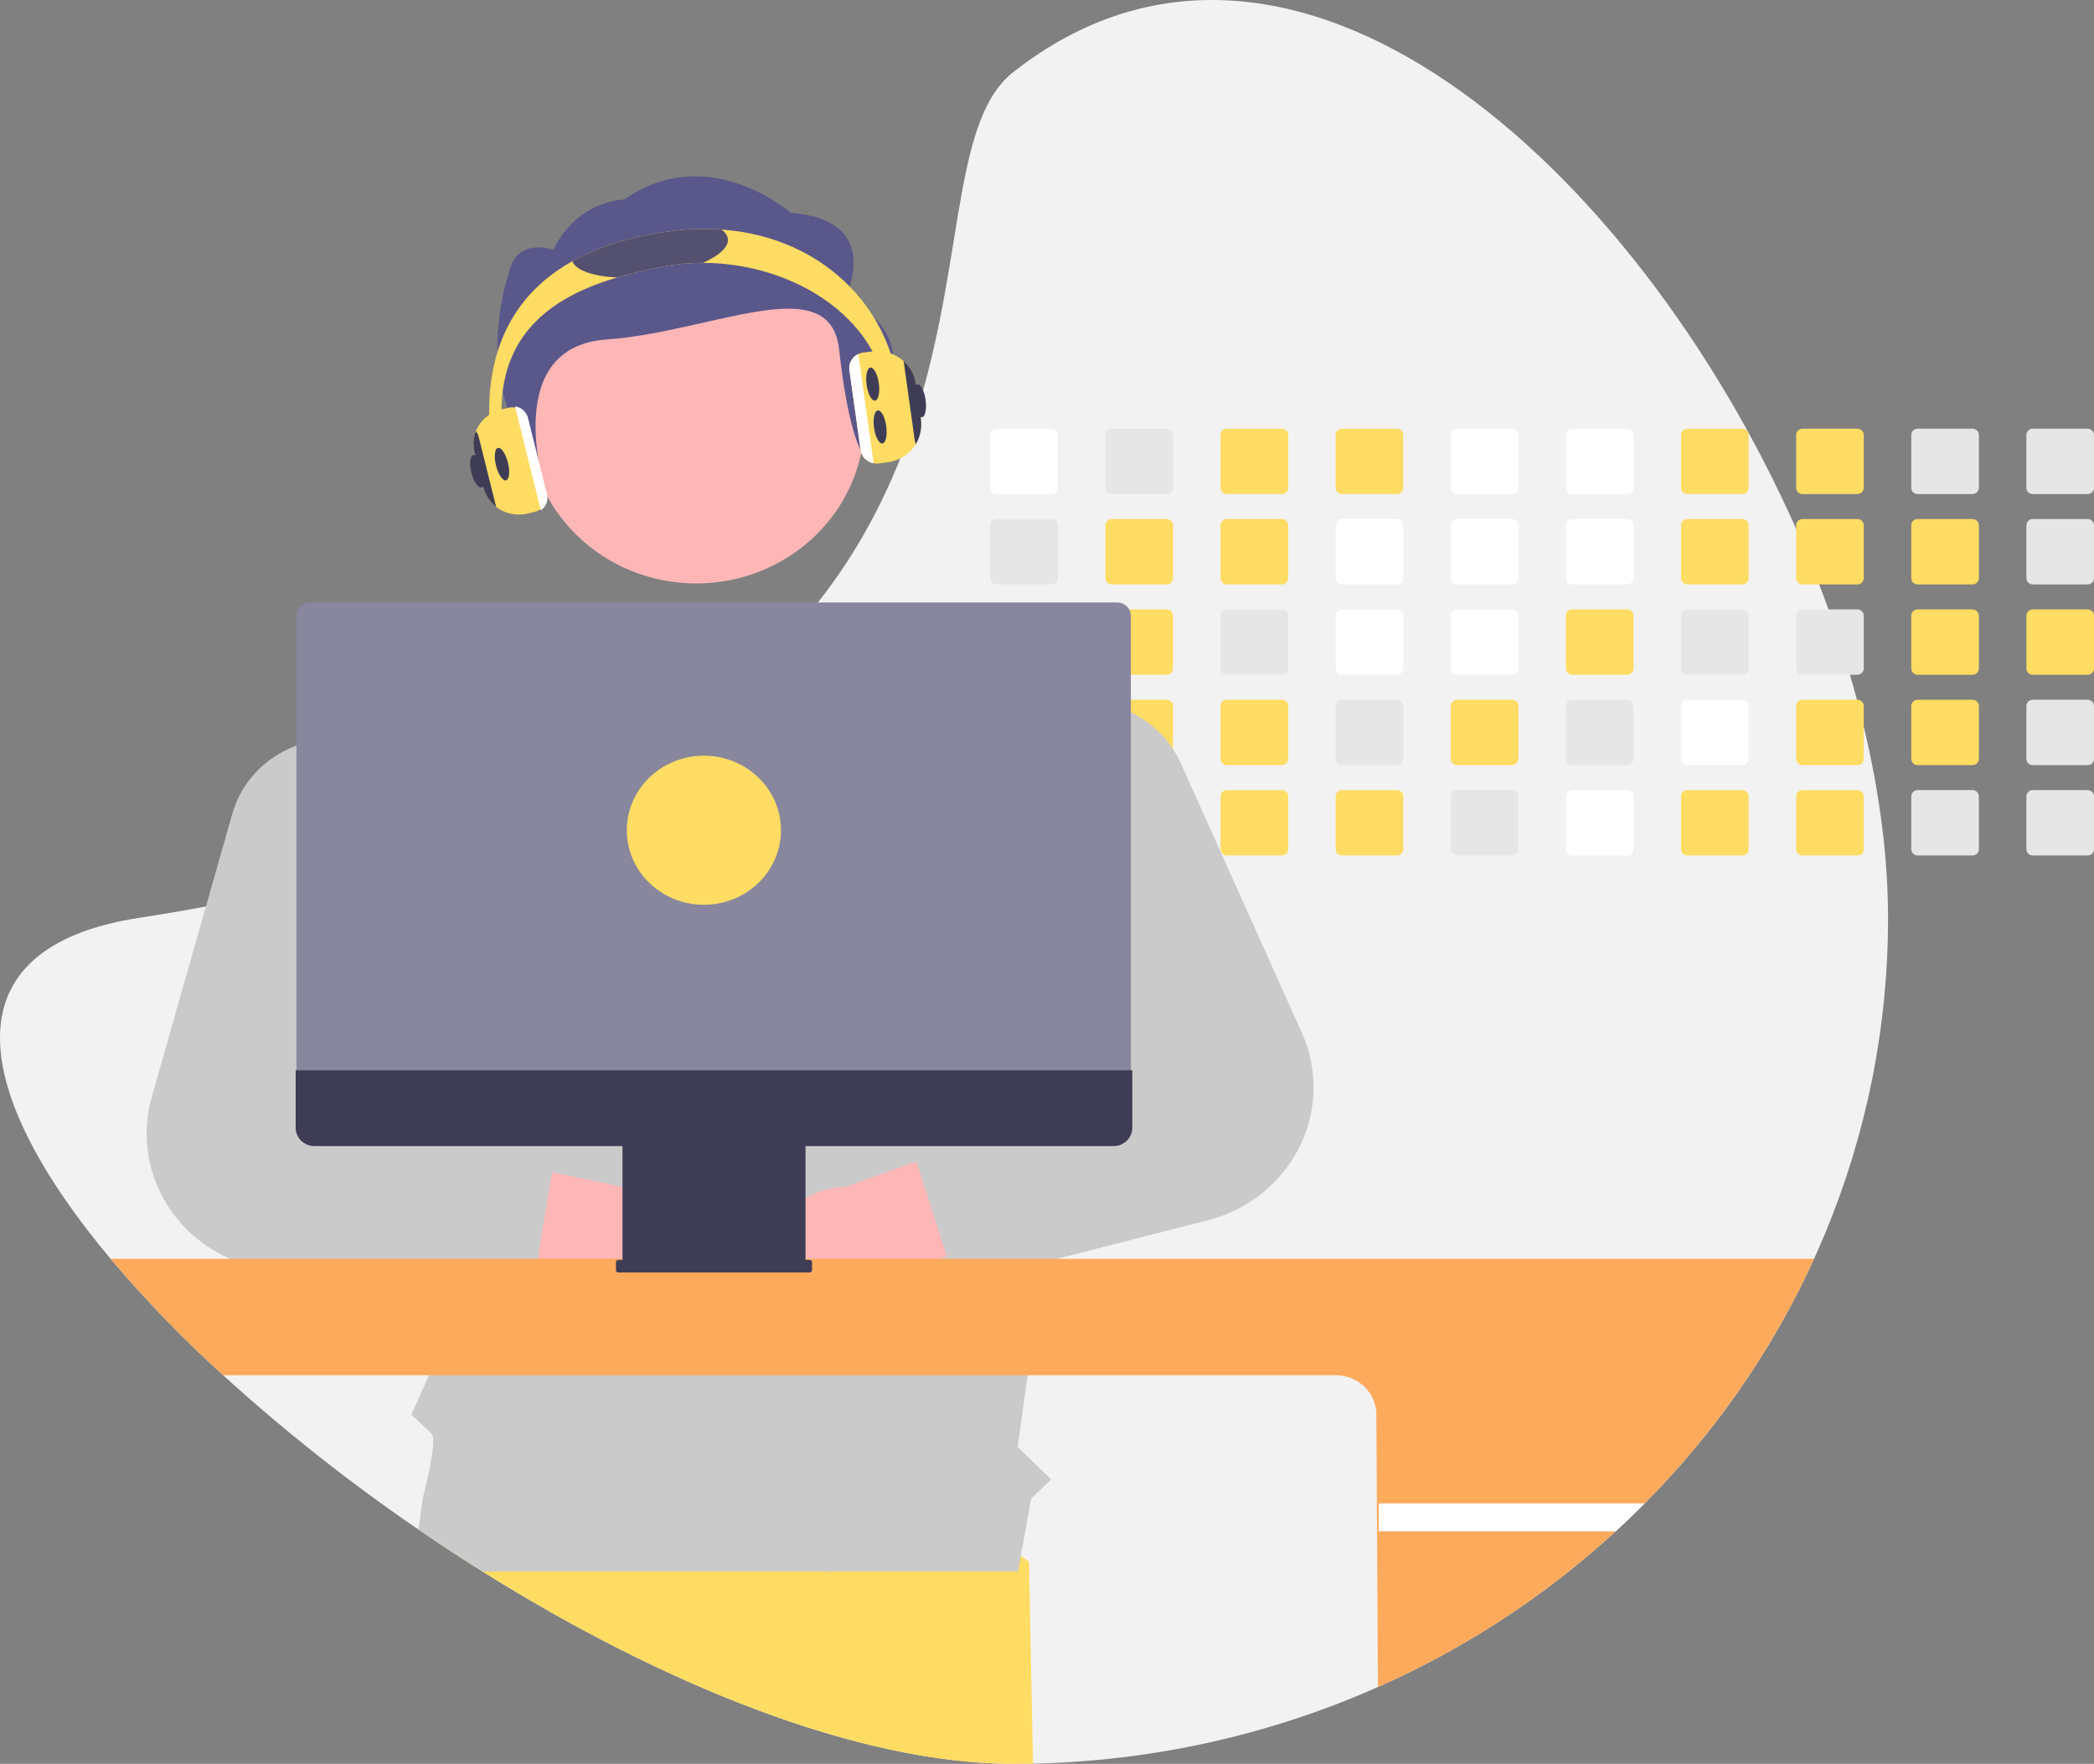 <svg width="482" height="406" viewBox="0 0 482 406" fill="none" xmlns="http://www.w3.org/2000/svg">
<rect x="0" y="0" width="482" height="406" fill="#808080" stroke="none"/>
<g clip-path="url(#clip0_1_9)">
<path d="M434.59 211.289C434.653 261.527 414.573 309.832 378.572 346.051C376.401 348.248 374.172 350.393 371.884 352.484C368.399 355.69 364.797 358.772 361.078 361.73C326.283 389.452 282.847 405.03 237.775 405.951C236.273 405.984 234.766 406 233.253 406C197.307 406 152.096 387.433 111.066 361.73C107.672 359.603 104.308 357.428 100.973 355.203C99.415 354.172 97.864 353.127 96.321 352.068C80.496 341.262 65.476 329.395 51.37 316.555C42.135 308.173 33.474 299.218 25.444 289.745C-6.082 252.139 -13.035 218.254 31.91 211.289C37.231 210.467 42.396 209.588 47.403 208.653C54.657 207.305 61.599 205.849 68.23 204.285C77.161 202.186 85.552 199.91 93.402 197.456C96.043 196.634 98.624 195.796 101.144 194.941C138.398 182.287 163.333 165.786 180.306 147.881C183.185 144.851 185.839 141.784 188.268 138.68C191.985 133.956 195.361 128.99 198.372 123.817C202.529 116.63 206.02 109.102 208.805 101.32L208.958 100.893C222.463 63.221 218.354 28.278 233.253 16.583C296.938 -33.414 376.225 37.787 413.441 121.751C415.316 125.982 417.081 130.238 418.734 134.52C419.476 136.433 420.192 138.349 420.881 140.269C422.695 145.273 424.34 150.289 425.817 155.318C426.384 157.236 426.924 159.153 427.438 161.067C427.988 163.133 428.515 165.194 429.002 167.254C432.623 182.342 434.59 197.221 434.59 211.289Z" fill="#F2F2F2"/>
<path d="M237.775 405.951C236.273 405.984 234.766 406 233.253 406C197.307 406 152.096 387.433 111.066 361.73C107.672 359.603 104.308 357.428 100.974 355.203L103.898 337.994L192.422 326.628L236.851 359.483L237.775 405.951Z" fill="#FFDC63"/>
<path d="M242.036 98.673H229.422C229.031 98.674 228.656 98.824 228.38 99.091C228.104 99.358 227.949 99.72 227.948 100.098V112.303C227.949 112.49 227.987 112.675 228.061 112.847C228.135 113.02 228.244 113.176 228.381 113.308C228.518 113.44 228.68 113.544 228.859 113.615C229.037 113.687 229.229 113.723 229.422 113.722H242.036C242.426 113.722 242.8 113.573 243.077 113.307C243.353 113.041 243.509 112.68 243.51 112.303V100.098C243.509 99.721 243.353 99.359 243.077 99.092C242.801 98.825 242.427 98.674 242.036 98.673Z" fill="white"/>
<path d="M242.036 119.471H229.422C229.031 119.471 228.656 119.622 228.38 119.889C228.104 120.156 227.949 120.518 227.948 120.896V133.101C227.949 133.288 227.987 133.473 228.061 133.645C228.135 133.818 228.244 133.974 228.381 134.106C228.518 134.238 228.68 134.342 228.859 134.413C229.037 134.484 229.229 134.521 229.422 134.52H242.036C242.426 134.52 242.8 134.371 243.077 134.105C243.353 133.839 243.509 133.478 243.51 133.101V120.896C243.509 120.519 243.353 120.157 243.077 119.89C242.801 119.623 242.427 119.472 242.036 119.471Z" fill="#E6E6E6"/>
<path d="M242.036 140.269H229.422C229.031 140.269 228.656 140.42 228.38 140.687C228.104 140.954 227.949 141.316 227.948 141.694V153.893C227.948 154.081 227.986 154.266 228.06 154.439C228.134 154.612 228.242 154.769 228.379 154.902C228.516 155.034 228.678 155.139 228.857 155.21C229.036 155.282 229.228 155.318 229.422 155.318H242.036C242.427 155.318 242.802 155.168 243.078 154.901C243.354 154.633 243.51 154.271 243.51 153.893V141.694C243.509 141.316 243.353 140.955 243.077 140.688C242.801 140.421 242.427 140.27 242.036 140.269Z" fill="#E6E6E6"/>
<path d="M243.487 162.24C243.424 161.912 243.245 161.615 242.98 161.401C242.715 161.187 242.382 161.069 242.036 161.067H229.422C229.031 161.067 228.656 161.217 228.38 161.485C228.104 161.752 227.949 162.114 227.948 162.492V174.691C227.948 174.878 227.986 175.064 228.06 175.237C228.134 175.41 228.242 175.567 228.379 175.7C228.516 175.832 228.678 175.937 228.857 176.008C229.036 176.08 229.228 176.116 229.422 176.116H242.036C242.427 176.116 242.802 175.966 243.078 175.699C243.354 175.431 243.51 175.069 243.51 174.691V162.492C243.511 162.407 243.503 162.323 243.487 162.24Z" fill="#E6E6E6"/>
<path d="M242.609 181.975C242.427 181.902 242.233 181.865 242.036 181.865H229.422C229.228 181.865 229.036 181.901 228.857 181.973C228.679 182.044 228.516 182.149 228.379 182.281C228.242 182.414 228.134 182.571 228.06 182.744C227.986 182.917 227.948 183.103 227.948 183.29V195.489C227.948 195.676 227.985 195.862 228.059 196.035C228.133 196.209 228.241 196.366 228.378 196.499C228.515 196.631 228.678 196.736 228.857 196.807C229.036 196.879 229.228 196.915 229.422 196.914H242.036C242.427 196.914 242.802 196.764 243.078 196.496C243.354 196.229 243.51 195.867 243.51 195.489V183.29C243.509 183.009 243.424 182.735 243.263 182.502C243.103 182.268 242.876 182.085 242.609 181.975Z" fill="#E6E6E6"/>
<path d="M268.535 98.673H255.921C255.53 98.674 255.155 98.824 254.879 99.091C254.603 99.358 254.447 99.72 254.447 100.098V112.303C254.447 112.49 254.486 112.675 254.56 112.847C254.634 113.02 254.743 113.176 254.88 113.308C255.016 113.44 255.179 113.544 255.357 113.615C255.536 113.687 255.727 113.723 255.921 113.722H268.535C268.925 113.722 269.299 113.573 269.575 113.307C269.852 113.041 270.007 112.68 270.009 112.303V100.098C270.008 99.721 269.852 99.359 269.576 99.092C269.3 98.825 268.926 98.674 268.535 98.673Z" fill="#E6E6E6"/>
<path d="M268.535 119.471H255.921C255.53 119.471 255.155 119.622 254.879 119.889C254.603 120.156 254.447 120.518 254.447 120.896V133.101C254.447 133.288 254.486 133.473 254.56 133.645C254.634 133.818 254.743 133.974 254.88 134.106C255.016 134.238 255.179 134.342 255.357 134.413C255.536 134.484 255.727 134.521 255.921 134.52H268.535C268.925 134.52 269.299 134.371 269.575 134.105C269.852 133.839 270.007 133.478 270.009 133.101V120.896C270.008 120.519 269.852 120.157 269.576 119.89C269.3 119.623 268.926 119.472 268.535 119.471Z" fill="#FFDC63"/>
<path d="M268.535 140.269H255.921C255.53 140.269 255.155 140.42 254.879 140.687C254.603 140.954 254.447 141.316 254.447 141.694V153.893C254.447 154.081 254.485 154.266 254.559 154.439C254.633 154.612 254.741 154.769 254.878 154.902C255.015 155.034 255.177 155.139 255.356 155.21C255.535 155.282 255.727 155.318 255.921 155.318H268.535C268.926 155.318 269.301 155.168 269.577 154.901C269.853 154.633 270.009 154.271 270.009 153.893V141.694C270.008 141.316 269.852 140.955 269.576 140.688C269.3 140.421 268.926 140.27 268.535 140.269Z" fill="#FFDC63"/>
<path d="M268.535 161.067H255.921C255.612 161.067 255.311 161.162 255.06 161.337C254.81 161.512 254.623 161.759 254.527 162.043C254.474 162.187 254.447 162.339 254.447 162.492V174.691C254.447 174.878 254.485 175.064 254.559 175.237C254.633 175.41 254.741 175.567 254.878 175.7C255.015 175.832 255.177 175.937 255.356 176.008C255.535 176.08 255.727 176.116 255.921 176.116H268.535C268.926 176.116 269.301 175.966 269.577 175.699C269.853 175.431 270.009 175.069 270.009 174.691V162.492C270.008 162.114 269.852 161.753 269.576 161.486C269.3 161.219 268.926 161.068 268.535 161.067Z" fill="#FFDC63"/>
<path d="M268.535 181.865H255.921C255.727 181.865 255.535 181.901 255.356 181.973C255.177 182.044 255.015 182.149 254.878 182.281C254.741 182.414 254.633 182.571 254.559 182.744C254.485 182.917 254.447 183.103 254.447 183.29V195.489C254.447 195.676 254.485 195.862 254.559 196.035C254.633 196.208 254.741 196.365 254.878 196.497C255.015 196.63 255.177 196.735 255.356 196.806C255.535 196.878 255.727 196.914 255.921 196.914H268.535C268.926 196.914 269.301 196.764 269.577 196.496C269.853 196.229 270.009 195.867 270.009 195.489V183.29C270.009 182.912 269.853 182.55 269.577 182.282C269.301 182.015 268.926 181.865 268.535 181.865Z" fill="#E6E6E6"/>
<path d="M295.034 98.673H282.42C282.029 98.674 281.654 98.824 281.378 99.091C281.102 99.358 280.946 99.72 280.946 100.098V112.303C280.946 112.49 280.985 112.675 281.059 112.847C281.133 113.02 281.242 113.176 281.378 113.308C281.515 113.44 281.678 113.544 281.856 113.615C282.035 113.687 282.226 113.723 282.42 113.722H295.034C295.424 113.722 295.798 113.573 296.074 113.307C296.351 113.041 296.506 112.68 296.508 112.303V100.098C296.507 99.721 296.351 99.359 296.075 99.092C295.799 98.825 295.425 98.674 295.034 98.673Z" fill="#FFDC63"/>
<path d="M295.034 119.471H282.42C282.029 119.471 281.654 119.622 281.378 119.889C281.102 120.156 280.946 120.518 280.946 120.896V133.101C280.946 133.288 280.985 133.473 281.059 133.645C281.133 133.818 281.242 133.974 281.378 134.106C281.515 134.238 281.678 134.342 281.856 134.413C282.035 134.484 282.226 134.521 282.42 134.52H295.034C295.424 134.52 295.798 134.371 296.074 134.105C296.351 133.839 296.506 133.478 296.508 133.101V120.896C296.507 120.519 296.351 120.157 296.075 119.89C295.799 119.623 295.425 119.472 295.034 119.471Z" fill="#FFDC63"/>
<path d="M295.034 140.269H282.42C282.029 140.269 281.654 140.42 281.378 140.687C281.102 140.954 280.946 141.316 280.946 141.694V153.893C280.946 154.081 280.984 154.266 281.058 154.439C281.131 154.612 281.24 154.769 281.377 154.902C281.514 155.034 281.676 155.139 281.855 155.21C282.034 155.282 282.226 155.318 282.42 155.318H295.034C295.425 155.318 295.8 155.168 296.076 154.901C296.352 154.633 296.508 154.271 296.508 153.893V141.694C296.507 141.316 296.351 140.955 296.075 140.688C295.799 140.421 295.425 140.27 295.034 140.269Z" fill="#E6E6E6"/>
<path d="M295.034 161.067H282.42C282.029 161.067 281.654 161.217 281.378 161.485C281.102 161.752 280.946 162.114 280.946 162.492V174.691C280.946 174.878 280.984 175.064 281.058 175.237C281.131 175.41 281.24 175.567 281.377 175.7C281.514 175.832 281.676 175.937 281.855 176.008C282.034 176.08 282.226 176.116 282.42 176.116H295.034C295.425 176.116 295.8 175.966 296.076 175.699C296.352 175.431 296.508 175.069 296.508 174.691V162.492C296.507 162.114 296.351 161.753 296.075 161.486C295.799 161.219 295.425 161.068 295.034 161.067Z" fill="#FFDC63"/>
<path d="M295.034 181.865H282.42C282.226 181.865 282.034 181.901 281.855 181.973C281.676 182.044 281.514 182.149 281.377 182.281C281.24 182.414 281.131 182.571 281.058 182.744C280.984 182.917 280.946 183.103 280.946 183.29V195.489C280.946 195.676 280.984 195.862 281.058 196.035C281.131 196.208 281.24 196.365 281.377 196.497C281.514 196.63 281.676 196.735 281.855 196.806C282.034 196.878 282.226 196.914 282.42 196.914H295.034C295.425 196.914 295.8 196.764 296.076 196.496C296.352 196.229 296.508 195.867 296.508 195.489V183.29C296.508 182.912 296.352 182.55 296.076 182.282C295.8 182.015 295.425 181.865 295.034 181.865Z" fill="#FFDC63"/>
<path d="M321.533 98.673H308.918C308.528 98.674 308.153 98.824 307.877 99.091C307.6 99.358 307.445 99.72 307.445 100.098V112.303C307.445 112.49 307.483 112.675 307.558 112.847C307.632 113.02 307.74 113.176 307.877 113.308C308.014 113.44 308.177 113.544 308.355 113.615C308.534 113.687 308.725 113.723 308.918 113.722H321.533C321.923 113.722 322.297 113.573 322.573 113.307C322.849 113.041 323.005 112.68 323.007 112.303V100.098C323.005 99.721 322.85 99.359 322.574 99.092C322.298 98.825 321.924 98.674 321.533 98.673Z" fill="#FFDC63"/>
<path d="M321.533 119.471H308.918C308.528 119.471 308.153 119.622 307.877 119.889C307.6 120.156 307.445 120.518 307.445 120.896V133.101C307.445 133.288 307.483 133.473 307.558 133.645C307.632 133.818 307.74 133.974 307.877 134.106C308.014 134.238 308.177 134.342 308.355 134.413C308.534 134.484 308.725 134.521 308.918 134.52H321.533C321.923 134.52 322.297 134.371 322.573 134.105C322.849 133.839 323.005 133.478 323.007 133.101V120.896C323.005 120.519 322.85 120.157 322.574 119.89C322.298 119.623 321.924 119.472 321.533 119.471Z" fill="white"/>
<path d="M321.533 140.269H308.918C308.528 140.269 308.153 140.419 307.877 140.687C307.6 140.954 307.445 141.316 307.445 141.694V153.893C307.445 154.081 307.482 154.266 307.556 154.439C307.63 154.612 307.739 154.769 307.876 154.902C308.013 155.034 308.175 155.139 308.354 155.21C308.533 155.282 308.725 155.318 308.918 155.318H321.533C321.924 155.318 322.299 155.168 322.575 154.901C322.851 154.633 323.006 154.271 323.007 153.893V141.694C323.006 141.316 322.85 140.955 322.574 140.688C322.298 140.421 321.924 140.27 321.533 140.269Z" fill="white"/>
<path d="M321.533 161.067H308.918C308.528 161.067 308.153 161.217 307.877 161.485C307.6 161.752 307.445 162.114 307.445 162.492V174.691C307.445 174.878 307.482 175.064 307.556 175.237C307.63 175.41 307.739 175.567 307.876 175.7C308.013 175.832 308.175 175.937 308.354 176.008C308.533 176.08 308.725 176.116 308.918 176.116H321.533C321.924 176.116 322.299 175.966 322.575 175.699C322.851 175.431 323.006 175.069 323.007 174.691V162.492C323.005 162.114 322.85 161.753 322.574 161.486C322.298 161.219 321.924 161.068 321.533 161.067Z" fill="#E6E6E6"/>
<path d="M321.533 181.865H308.918C308.725 181.865 308.533 181.901 308.354 181.973C308.175 182.044 308.013 182.149 307.876 182.281C307.739 182.414 307.63 182.571 307.556 182.744C307.482 182.917 307.445 183.103 307.445 183.29V195.489C307.445 195.676 307.482 195.862 307.556 196.035C307.63 196.208 307.739 196.365 307.876 196.497C308.013 196.63 308.175 196.735 308.354 196.806C308.533 196.878 308.725 196.914 308.918 196.914H321.533C321.924 196.914 322.299 196.764 322.575 196.496C322.851 196.229 323.006 195.867 323.007 195.489V183.29C323.006 182.912 322.851 182.55 322.575 182.282C322.299 182.015 321.924 181.865 321.533 181.865Z" fill="#FFDC63"/>
<path d="M348.032 98.673H335.412C335.022 98.675 334.648 98.825 334.373 99.093C334.098 99.359 333.944 99.721 333.944 100.098V112.303C333.944 112.679 334.099 113.04 334.374 113.307C334.649 113.573 335.022 113.722 335.412 113.722H348.032C348.422 113.722 348.796 113.573 349.072 113.307C349.348 113.041 349.504 112.68 349.506 112.303V100.098C349.504 99.721 349.349 99.359 349.073 99.092C348.797 98.825 348.422 98.674 348.032 98.673Z" fill="white"/>
<path d="M348.032 119.471H335.412C335.022 119.473 334.648 119.623 334.373 119.89C334.098 120.157 333.944 120.519 333.944 120.896V133.101C333.944 133.477 334.099 133.838 334.374 134.104C334.649 134.371 335.022 134.52 335.412 134.52H348.032C348.422 134.52 348.796 134.371 349.072 134.105C349.348 133.839 349.504 133.478 349.506 133.101V120.896C349.504 120.519 349.349 120.157 349.073 119.89C348.797 119.623 348.423 119.472 348.032 119.471Z" fill="white"/>
<path d="M348.032 140.269H335.412C335.022 140.27 334.648 140.421 334.373 140.688C334.098 140.955 333.944 141.317 333.944 141.694V153.893C333.943 154.08 333.981 154.265 334.054 154.438C334.128 154.611 334.236 154.768 334.372 154.9C334.509 155.032 334.671 155.137 334.849 155.209C335.027 155.281 335.218 155.318 335.412 155.318H348.032C348.423 155.318 348.797 155.168 349.074 154.901C349.35 154.633 349.505 154.271 349.506 153.893V141.694C349.504 141.316 349.349 140.955 349.073 140.688C348.797 140.421 348.423 140.27 348.032 140.269Z" fill="white"/>
<path d="M348.032 161.067H335.412C335.022 161.068 334.648 161.219 334.373 161.486C334.098 161.753 333.944 162.115 333.944 162.492V174.691C333.943 174.878 333.981 175.063 334.054 175.236C334.128 175.409 334.236 175.566 334.372 175.698C334.509 175.83 334.671 175.935 334.849 176.007C335.027 176.079 335.218 176.116 335.412 176.116H348.032C348.423 176.116 348.797 175.966 349.074 175.699C349.35 175.431 349.505 175.069 349.506 174.691V162.492C349.504 162.114 349.349 161.753 349.073 161.486C348.797 161.219 348.423 161.068 348.032 161.067Z" fill="#FFDC63"/>
<path d="M348.032 181.865H335.412C335.218 181.865 335.027 181.902 334.849 181.974C334.671 182.046 334.509 182.151 334.372 182.283C334.236 182.415 334.128 182.572 334.054 182.745C333.981 182.918 333.943 183.103 333.944 183.29V195.489C333.943 195.676 333.981 195.861 334.054 196.034C334.128 196.206 334.236 196.364 334.372 196.496C334.509 196.628 334.671 196.733 334.849 196.805C335.027 196.877 335.218 196.914 335.412 196.914H348.032C348.423 196.914 348.797 196.764 349.074 196.496C349.35 196.229 349.505 195.867 349.506 195.489V183.29C349.505 182.912 349.35 182.55 349.074 182.282C348.797 182.015 348.423 181.865 348.032 181.865Z" fill="#E6E6E6"/>
<path d="M374.531 98.673H361.911C361.521 98.675 361.147 98.825 360.872 99.093C360.597 99.359 360.443 99.721 360.443 100.098V112.303C360.443 112.679 360.598 113.04 360.873 113.307C361.148 113.573 361.521 113.722 361.911 113.722H374.531C374.921 113.722 375.295 113.573 375.571 113.307C375.847 113.041 376.003 112.68 376.004 112.303V100.098C376.003 99.721 375.848 99.359 375.572 99.092C375.296 98.825 374.921 98.674 374.531 98.673Z" fill="white"/>
<path d="M374.531 119.471H361.911C361.521 119.473 361.147 119.623 360.872 119.89C360.597 120.157 360.443 120.519 360.443 120.896V133.101C360.443 133.477 360.598 133.838 360.873 134.104C361.148 134.371 361.521 134.52 361.911 134.52H374.531C374.921 134.52 375.295 134.371 375.571 134.105C375.847 133.839 376.003 133.478 376.004 133.101V120.896C376.003 120.519 375.848 120.157 375.572 119.89C375.296 119.623 374.921 119.472 374.531 119.471Z" fill="white"/>
<path d="M374.531 140.269H361.911C361.521 140.27 361.147 140.421 360.872 140.688C360.597 140.955 360.443 141.317 360.443 141.694V153.893C360.442 154.08 360.48 154.265 360.553 154.438C360.627 154.611 360.735 154.768 360.871 154.9C361.007 155.032 361.169 155.137 361.348 155.209C361.526 155.281 361.717 155.318 361.911 155.318H374.531C374.922 155.318 375.296 155.168 375.573 154.901C375.849 154.633 376.004 154.271 376.004 153.893V141.694C376.003 141.316 375.848 140.955 375.572 140.688C375.296 140.421 374.921 140.27 374.531 140.269Z" fill="#FFDC63"/>
<path d="M374.531 161.067H361.911C361.521 161.068 361.147 161.219 360.872 161.486C360.597 161.753 360.443 162.115 360.443 162.492V174.691C360.442 174.878 360.48 175.063 360.553 175.236C360.627 175.409 360.735 175.566 360.871 175.698C361.007 175.83 361.169 175.935 361.348 176.007C361.526 176.079 361.717 176.116 361.911 176.116H374.531C374.922 176.116 375.296 175.966 375.573 175.699C375.849 175.431 376.004 175.069 376.004 174.691V162.492C376.003 162.114 375.848 161.753 375.572 161.486C375.296 161.219 374.921 161.068 374.531 161.067Z" fill="#E6E6E6"/>
<path d="M374.531 181.865H361.911C361.717 181.865 361.526 181.902 361.348 181.974C361.169 182.046 361.007 182.151 360.871 182.283C360.735 182.415 360.627 182.572 360.553 182.745C360.48 182.918 360.442 183.103 360.443 183.29V195.489C360.442 195.676 360.48 195.861 360.553 196.034C360.627 196.206 360.735 196.364 360.871 196.496C361.007 196.628 361.169 196.733 361.348 196.805C361.526 196.877 361.717 196.914 361.911 196.914H374.531C374.922 196.914 375.296 196.764 375.573 196.496C375.849 196.229 376.004 195.867 376.004 195.489V183.29C376.004 182.912 375.849 182.55 375.573 182.282C375.296 182.015 374.922 181.865 374.531 181.865Z" fill="white"/>
<path d="M401.03 98.673H388.409C388.02 98.675 387.646 98.825 387.371 99.093C387.096 99.359 386.942 99.721 386.942 100.098V112.303C386.942 112.679 387.096 113.04 387.372 113.307C387.647 113.573 388.02 113.722 388.409 113.722H401.03C401.42 113.722 401.794 113.573 402.07 113.307C402.346 113.041 402.502 112.68 402.503 112.303V100.098C402.502 99.721 402.347 99.359 402.07 99.092C401.794 98.825 401.42 98.674 401.03 98.673Z" fill="#FFDC63"/>
<path d="M401.03 119.471H388.409C388.02 119.473 387.646 119.623 387.371 119.89C387.096 120.157 386.942 120.519 386.942 120.896V133.101C386.942 133.477 387.096 133.838 387.372 134.104C387.647 134.371 388.02 134.52 388.409 134.52H401.03C401.42 134.52 401.794 134.371 402.07 134.105C402.346 133.839 402.502 133.478 402.503 133.101V120.896C402.502 120.519 402.347 120.157 402.071 119.89C401.794 119.623 401.42 119.472 401.03 119.471Z" fill="#FFDC63"/>
<path d="M401.03 140.269H388.409C388.02 140.27 387.646 140.421 387.371 140.688C387.096 140.955 386.942 141.317 386.942 141.694V153.893C386.941 154.08 386.979 154.265 387.052 154.438C387.126 154.611 387.234 154.768 387.37 154.9C387.506 155.032 387.668 155.137 387.847 155.209C388.025 155.281 388.216 155.318 388.409 155.318H401.03C401.421 155.318 401.795 155.168 402.072 154.901C402.348 154.633 402.503 154.271 402.503 153.893V141.694C402.502 141.316 402.347 140.955 402.071 140.688C401.794 140.421 401.42 140.27 401.03 140.269Z" fill="#E6E6E6"/>
<path d="M401.03 161.067H388.409C388.02 161.068 387.646 161.219 387.371 161.486C387.096 161.753 386.942 162.115 386.942 162.492V174.691C386.941 174.878 386.979 175.063 387.052 175.236C387.126 175.409 387.234 175.566 387.37 175.698C387.506 175.83 387.668 175.935 387.847 176.007C388.025 176.079 388.216 176.116 388.409 176.116H401.03C401.421 176.116 401.795 175.966 402.072 175.699C402.348 175.431 402.503 175.069 402.503 174.691V162.492C402.502 162.114 402.347 161.753 402.071 161.486C401.794 161.219 401.42 161.068 401.03 161.067Z" fill="white"/>
<path d="M401.03 181.865H388.409C388.216 181.865 388.025 181.902 387.847 181.974C387.668 182.046 387.506 182.151 387.37 182.283C387.234 182.415 387.126 182.572 387.052 182.745C386.979 182.918 386.941 183.103 386.942 183.29V195.489C386.941 195.676 386.979 195.861 387.052 196.034C387.126 196.206 387.234 196.364 387.37 196.496C387.506 196.628 387.668 196.733 387.847 196.805C388.025 196.877 388.216 196.914 388.409 196.914H401.03C401.421 196.914 401.795 196.764 402.072 196.496C402.348 196.229 402.503 195.867 402.503 195.489V183.29C402.503 182.912 402.348 182.55 402.072 182.282C401.795 182.015 401.421 181.865 401.03 181.865Z" fill="#FFDC63"/>
<path d="M427.529 98.673H414.908C414.519 98.675 414.145 98.825 413.87 99.093C413.595 99.359 413.44 99.721 413.441 100.098V112.303C413.441 112.679 413.595 113.04 413.871 113.307C414.146 113.573 414.519 113.722 414.908 113.722H427.529C427.919 113.722 428.293 113.573 428.569 113.307C428.845 113.041 429.001 112.68 429.002 112.303V100.098C429.001 99.721 428.845 99.359 428.569 99.092C428.293 98.825 427.919 98.674 427.529 98.673Z" fill="#FFDC63"/>
<path d="M427.529 119.471H414.908C414.519 119.473 414.145 119.623 413.87 119.89C413.595 120.157 413.44 120.519 413.441 120.896V133.101C413.441 133.477 413.595 133.838 413.871 134.104C414.146 134.371 414.519 134.52 414.908 134.52H427.529C427.919 134.52 428.293 134.371 428.569 134.105C428.845 133.839 429.001 133.478 429.002 133.101V120.896C429.001 120.519 428.845 120.157 428.569 119.89C428.293 119.623 427.919 119.472 427.529 119.471Z" fill="#FFDC63"/>
<path d="M427.529 140.269H414.908C414.519 140.27 414.145 140.421 413.87 140.688C413.595 140.955 413.44 141.317 413.441 141.694V153.893C413.44 154.08 413.478 154.265 413.551 154.438C413.625 154.611 413.733 154.768 413.869 154.9C414.005 155.032 414.167 155.137 414.346 155.209C414.524 155.281 414.715 155.318 414.908 155.318H427.529C427.919 155.318 428.294 155.168 428.57 154.901C428.847 154.633 429.002 154.271 429.002 153.893V141.694C429.001 141.316 428.845 140.955 428.569 140.688C428.293 140.421 427.919 140.27 427.529 140.269Z" fill="#E6E6E6"/>
<path d="M427.529 161.067H414.908C414.519 161.068 414.145 161.219 413.87 161.486C413.595 161.753 413.44 162.115 413.441 162.492V174.691C413.44 174.878 413.478 175.063 413.551 175.236C413.625 175.409 413.733 175.566 413.869 175.698C414.005 175.83 414.167 175.935 414.346 176.007C414.524 176.079 414.715 176.116 414.908 176.116H427.529C427.919 176.116 428.294 175.966 428.57 175.699C428.847 175.431 429.002 175.069 429.002 174.691V162.492C429.001 162.114 428.845 161.753 428.569 161.486C428.293 161.219 427.919 161.068 427.529 161.067Z" fill="#FFDC63"/>
<path d="M427.529 181.865H414.908C414.715 181.865 414.524 181.902 414.346 181.974C414.167 182.046 414.005 182.151 413.869 182.283C413.733 182.415 413.625 182.572 413.551 182.745C413.478 182.918 413.44 183.103 413.441 183.29V195.489C413.44 195.676 413.478 195.861 413.551 196.034C413.625 196.206 413.733 196.364 413.869 196.496C414.005 196.628 414.167 196.733 414.346 196.805C414.524 196.877 414.715 196.914 414.908 196.914H427.529C427.919 196.914 428.294 196.764 428.57 196.496C428.847 196.229 429.002 195.867 429.002 195.489V183.29C429.002 182.912 428.847 182.55 428.57 182.282C428.294 182.015 427.919 181.865 427.529 181.865Z" fill="#FFDC63"/>
<path d="M454.028 98.673H441.407C441.017 98.675 440.644 98.825 440.369 99.093C440.094 99.359 439.939 99.721 439.939 100.098V112.303C439.94 112.679 440.094 113.04 440.369 113.307C440.645 113.573 441.018 113.722 441.407 113.722H454.028C454.417 113.722 454.791 113.573 455.068 113.307C455.344 113.041 455.5 112.68 455.501 112.303V100.098C455.5 99.721 455.344 99.359 455.068 99.092C454.792 98.825 454.418 98.674 454.028 98.673Z" fill="#E6E6E6"/>
<path d="M454.028 119.471H441.407C441.017 119.473 440.644 119.623 440.369 119.89C440.094 120.157 439.939 120.519 439.939 120.896V133.101C439.94 133.477 440.094 133.838 440.369 134.104C440.645 134.371 441.018 134.52 441.407 134.52H454.028C454.417 134.52 454.791 134.371 455.068 134.105C455.344 133.839 455.5 133.478 455.501 133.101V120.896C455.5 120.519 455.344 120.157 455.068 119.89C454.792 119.623 454.418 119.472 454.028 119.471Z" fill="#FFDC63"/>
<path d="M454.028 140.269H441.407C441.017 140.27 440.644 140.421 440.369 140.688C440.094 140.955 439.939 141.317 439.939 141.694V153.893C439.939 154.08 439.976 154.265 440.05 154.438C440.124 154.611 440.232 154.768 440.368 154.9C440.504 155.032 440.666 155.137 440.845 155.209C441.023 155.281 441.214 155.318 441.407 155.318H454.028C454.418 155.318 454.793 155.168 455.069 154.901C455.346 154.633 455.501 154.271 455.501 153.893V141.694C455.5 141.316 455.344 140.955 455.068 140.688C454.792 140.421 454.418 140.27 454.028 140.269Z" fill="#FFDC63"/>
<path d="M454.028 161.067H441.407C441.017 161.068 440.644 161.219 440.369 161.486C440.094 161.753 439.939 162.115 439.939 162.492V174.691C439.939 174.878 439.977 175.063 440.05 175.236C440.123 175.409 440.232 175.566 440.368 175.698C440.504 175.83 440.666 175.935 440.844 176.007C441.023 176.079 441.214 176.116 441.407 176.116H454.028C454.418 176.116 454.793 175.966 455.069 175.699C455.346 175.431 455.501 175.069 455.501 174.691V162.492C455.5 162.114 455.344 161.753 455.068 161.486C454.792 161.219 454.418 161.068 454.028 161.067Z" fill="#FFDC63"/>
<path d="M454.028 181.865H441.407C441.214 181.865 441.023 181.902 440.844 181.974C440.666 182.046 440.504 182.151 440.368 182.283C440.232 182.415 440.123 182.572 440.05 182.745C439.977 182.918 439.939 183.103 439.939 183.29V195.489C439.939 195.676 439.977 195.861 440.05 196.034C440.123 196.206 440.232 196.364 440.368 196.496C440.504 196.628 440.666 196.733 440.844 196.805C441.023 196.877 441.214 196.914 441.407 196.914H454.028C454.418 196.914 454.793 196.764 455.069 196.496C455.346 196.229 455.501 195.867 455.501 195.489V183.29C455.501 182.912 455.346 182.55 455.069 182.282C454.793 182.015 454.418 181.865 454.028 181.865Z" fill="#E6E6E6"/>
<path d="M480.527 98.673H467.906C467.516 98.675 467.143 98.825 466.868 99.093C466.593 99.359 466.438 99.721 466.438 100.098V112.303C466.438 112.679 466.593 113.04 466.868 113.307C467.144 113.573 467.517 113.722 467.906 113.722H480.527C480.916 113.722 481.29 113.573 481.567 113.307C481.843 113.041 481.999 112.68 482 112.303V100.098C481.999 99.721 481.843 99.359 481.567 99.092C481.291 98.825 480.917 98.674 480.527 98.673Z" fill="#E6E6E6"/>
<path d="M480.527 119.471H467.906C467.516 119.473 467.143 119.623 466.868 119.89C466.593 120.157 466.438 120.519 466.438 120.896V133.101C466.438 133.477 466.593 133.838 466.868 134.104C467.144 134.371 467.517 134.52 467.906 134.52H480.527C480.916 134.52 481.29 134.371 481.567 134.105C481.843 133.839 481.999 133.478 482 133.101V120.896C481.999 120.519 481.843 120.157 481.567 119.89C481.291 119.623 480.917 119.472 480.527 119.471Z" fill="#E6E6E6"/>
<path d="M480.527 140.269H467.906C467.516 140.27 467.143 140.421 466.868 140.688C466.593 140.955 466.438 141.317 466.438 141.694V153.893C466.438 154.08 466.475 154.265 466.549 154.438C466.622 154.611 466.73 154.768 466.867 154.9C467.003 155.032 467.165 155.137 467.343 155.209C467.522 155.281 467.713 155.318 467.906 155.318H480.527C480.917 155.318 481.292 155.168 481.568 154.901C481.844 154.633 482 154.271 482 153.893V141.694C481.999 141.316 481.843 140.955 481.567 140.688C481.291 140.421 480.917 140.27 480.527 140.269Z" fill="#FFDC63"/>
<path d="M480.527 161.067H467.906C467.516 161.068 467.143 161.219 466.868 161.486C466.593 161.753 466.438 162.115 466.438 162.492V174.691C466.438 174.878 466.475 175.063 466.549 175.236C466.622 175.409 466.73 175.566 466.867 175.698C467.003 175.83 467.165 175.935 467.343 176.007C467.522 176.079 467.713 176.116 467.906 176.116H480.527C480.917 176.116 481.292 175.966 481.568 175.699C481.844 175.431 482 175.069 482 174.691V162.492C481.999 162.114 481.843 161.753 481.567 161.486C481.291 161.219 480.917 161.068 480.527 161.067Z" fill="#E6E6E6"/>
<path d="M480.527 181.865H467.906C467.713 181.865 467.522 181.902 467.343 181.974C467.165 182.046 467.003 182.151 466.867 182.283C466.73 182.415 466.622 182.572 466.549 182.745C466.475 182.918 466.438 183.103 466.438 183.29V195.489C466.438 195.676 466.475 195.861 466.549 196.034C466.622 196.206 466.73 196.364 466.867 196.496C467.003 196.628 467.165 196.733 467.343 196.805C467.522 196.877 467.713 196.914 467.906 196.914H480.527C480.917 196.914 481.292 196.764 481.568 196.496C481.844 196.229 482 195.867 482 195.489V183.29C482 182.912 481.844 182.55 481.568 182.282C481.292 182.015 480.917 181.865 480.527 181.865Z" fill="#E6E6E6"/>
<path d="M190.465 361.732H190.114L190.414 361.692L190.465 361.732Z" fill="#2F2E41"/>
<path d="M160.271 134.298C181.654 134.298 198.989 117.535 198.989 96.856C198.989 76.177 181.654 59.413 160.271 59.413C138.888 59.413 121.553 76.177 121.553 96.856C121.553 117.535 138.888 134.298 160.271 134.298Z" fill="#FFB6B6"/>
<path d="M194.178 69.403C194.178 69.403 204.304 50.682 182.025 48.98C182.025 48.98 163.032 32.319 143.673 45.934C143.673 45.934 133.114 45.934 127.34 57.49C127.34 57.49 119.035 54.444 117.21 62.596C117.21 62.596 111.133 79.615 117.21 94.932C123.287 110.25 125.305 111.952 125.305 111.952C125.305 111.952 115.319 79.838 139.626 78.136C163.932 76.434 191.131 61.745 193.157 80.466C195.182 99.187 198.231 103.8 198.231 103.8C198.231 103.8 217.47 77.062 194.178 69.403Z" fill="#5A578B"/>
<path d="M260.426 189.132L260.301 189.768L258.901 196.914L249.228 246.347L248.656 249.257L247.454 255.411L245.811 263.807L242.167 282.413L241.124 287.745L240.733 289.745L240.597 290.447L239.515 295.966L239.186 297.632L236.545 316.555L234.239 333.046L241.957 340.51L237.355 344.96L234.335 361.691L234.341 361.73H111.066C106.079 358.606 101.164 355.385 96.321 352.068L97.335 344.724C97.335 344.724 100.826 331.61 99.358 330.042C97.896 328.475 94.689 325.675 94.689 325.675L98.729 316.555L99.29 315.289L98.35 296.421L98.327 295.966L98.015 289.745L97.976 288.945L97.913 287.745L96.718 263.807L96.695 263.412L96.332 256.156L95.992 249.257L95.845 246.347L94.388 217.23L93.402 197.457L92.541 180.243L96.004 179.108L133.037 166.936L148.378 147.651L180.306 147.881L195.936 147.996L222.015 171.386L227.948 174.127L227.994 174.149L232.25 176.116L243.04 181.098L254.447 186.37L260.301 189.072L260.426 189.132Z" fill="#CACACA"/>
<path d="M152.504 305.557C150.164 306.434 147.654 306.803 145.151 306.64C142.647 306.477 140.211 305.785 138.014 304.614C135.817 303.442 133.913 301.818 132.435 299.857C130.957 297.896 129.941 295.646 129.46 293.265L69.073 284.979L90.065 262.016L144.191 273.404C148.382 272.887 152.623 273.875 156.11 276.18C159.598 278.484 162.091 281.947 163.115 285.91C164.14 289.873 163.626 294.062 161.67 297.683C159.714 301.304 156.453 304.106 152.504 305.557Z" fill="#FFB6B6"/>
<path d="M125.58 263.807C124.461 262.436 122.877 261.49 121.108 261.138L96.332 256.156L93.788 255.647C92.309 255.348 90.912 254.751 89.689 253.895C88.465 253.038 87.442 251.941 86.687 250.676C85.904 249.348 85.43 247.87 85.299 246.347C85.18 244.961 85.352 243.567 85.803 242.247L94.388 217.23L99.959 200.997C100.634 199.039 101.033 197.002 101.144 194.941C101.454 189.238 99.629 183.617 96.004 179.108C92.816 175.146 88.395 172.279 83.394 170.933C78.392 169.587 73.076 169.833 68.23 171.633C68.088 171.683 67.941 171.737 67.799 171.792C64.323 173.134 61.218 175.239 58.729 177.942C56.24 180.644 54.434 183.869 53.456 187.362L47.403 208.653L34.919 252.545C33.669 256.943 33.417 261.549 34.179 266.05C34.941 270.551 36.699 274.839 39.334 278.622C41.969 282.404 45.418 285.591 49.444 287.965C53.471 290.339 57.981 291.844 62.664 292.376L98.35 296.421L114.863 298.295C116.773 298.517 118.699 298.035 120.257 296.945C121.816 295.855 122.893 294.238 123.273 292.414C123.3 292.315 123.321 292.215 123.335 292.113L123.732 289.745L127.093 269.808L127.127 269.605C127.302 268.588 127.255 267.546 126.988 266.548C126.722 265.549 126.242 264.615 125.58 263.807Z" fill="#CACACA"/>
<path d="M190.968 306.196C193.412 306.745 195.951 306.769 198.406 306.266C200.86 305.763 203.171 304.746 205.175 303.286C207.179 301.826 208.828 299.959 210.006 297.816C211.183 295.674 211.86 293.307 211.99 290.884L270.565 274.446L246.434 254.575L194.509 273.231C190.285 273.29 186.231 274.846 183.114 277.604C179.997 280.361 178.034 284.129 177.598 288.192C177.161 292.256 178.281 296.333 180.745 299.651C183.21 302.969 186.847 305.298 190.968 306.196Z" fill="#FFB6B6"/>
<path d="M299.647 237.677L271.788 175.672C269.51 170.582 265.44 166.436 260.301 163.972C258.713 163.215 257.045 162.627 255.326 162.218C255.059 162.152 254.793 162.092 254.527 162.042C250.881 161.273 247.101 161.341 243.487 162.24C240.184 163.06 237.097 164.545 234.428 166.597C231.758 168.649 229.566 171.222 227.994 174.149C227.976 174.173 227.961 174.199 227.948 174.225C226.192 177.511 225.258 181.149 225.222 184.847C225.186 188.545 226.048 192.199 227.739 195.516L228.084 196.185L247.772 234.421C248.444 235.729 248.823 237.159 248.883 238.618C248.943 240.077 248.684 241.532 248.122 242.887C247.56 244.243 246.709 245.468 245.623 246.483C244.537 247.497 243.241 248.278 241.821 248.774L240.438 249.257L215.572 257.943C213.706 258.587 212.171 259.906 211.29 261.622C210.41 263.338 210.252 265.318 210.851 267.145L210.913 267.336L217.884 288.907C217.918 289.006 217.952 289.104 217.991 289.203C218.053 289.389 218.128 289.57 218.218 289.745C218.959 291.352 220.268 292.651 221.911 293.407C223.553 294.164 225.421 294.328 227.178 293.872L240.597 290.447L243.334 289.745L277.988 280.895C282.548 279.73 286.793 277.625 290.434 274.726C294.074 271.826 297.024 268.201 299.081 264.096C301.138 259.992 302.254 255.506 302.351 250.946C302.449 246.386 301.527 241.86 299.647 237.677Z" fill="#CACACA"/>
<path d="M25.444 289.745C33.474 299.218 42.135 308.173 51.37 316.555H307.502C309.969 316.559 312.335 317.509 314.079 319.197C315.824 320.885 316.805 323.173 316.807 325.56L317.175 388.326C332.932 381.325 347.688 372.386 361.078 361.73C364.795 358.776 368.397 355.694 371.884 352.484C374.168 350.391 376.397 348.246 378.572 346.051C394.872 329.629 408.072 310.572 417.572 289.745H25.444Z" fill="#FEAA5D"/>
<path d="M378.572 346.051C376.401 348.248 374.172 350.393 371.885 352.484H317.362V346.051H378.572Z" fill="white"/>
<path d="M259.916 140.269C259.647 139.788 259.248 139.387 258.762 139.107C258.276 138.827 257.721 138.68 257.156 138.68H71.369C70.536 138.682 69.738 139.003 69.15 139.573C68.561 140.143 68.23 140.916 68.23 141.721V249.257H260.301V141.721C260.304 141.213 260.171 140.713 259.916 140.269Z" fill="#88879E"/>
<path d="M68.061 246.345V259.615C68.061 260.165 68.173 260.71 68.391 261.218C68.609 261.727 68.928 262.188 69.33 262.577C69.732 262.966 70.21 263.275 70.735 263.486C71.261 263.696 71.824 263.804 72.393 263.804H143.285V289.993H142.344C142.27 289.993 142.197 290.007 142.128 290.035C142.06 290.062 141.998 290.102 141.946 290.152C141.893 290.203 141.852 290.263 141.824 290.329C141.795 290.395 141.781 290.466 141.781 290.537V292.359C141.781 292.43 141.795 292.501 141.824 292.567C141.852 292.633 141.893 292.693 141.946 292.744C141.998 292.794 142.06 292.834 142.128 292.862C142.197 292.889 142.27 292.903 142.344 292.903H186.353C186.427 292.903 186.5 292.889 186.568 292.862C186.636 292.834 186.698 292.794 186.751 292.744C186.803 292.693 186.844 292.633 186.873 292.567C186.901 292.501 186.915 292.43 186.915 292.359V290.537C186.915 290.466 186.901 290.395 186.873 290.329C186.844 290.263 186.803 290.203 186.751 290.152C186.698 290.102 186.636 290.062 186.568 290.035C186.5 290.007 186.427 289.993 186.353 289.993H185.411V263.804H256.303C256.872 263.804 257.435 263.696 257.961 263.486C258.486 263.275 258.964 262.966 259.366 262.577C259.768 262.188 260.088 261.727 260.305 261.218C260.523 260.71 260.635 260.165 260.635 259.615V246.345H68.061Z" fill="#3F3D56"/>
<path d="M162.021 208.259C171.82 208.259 179.763 200.577 179.763 191.102C179.763 181.626 171.82 173.945 162.021 173.945C152.223 173.945 144.28 181.626 144.28 191.102C144.28 200.577 152.223 208.259 162.021 208.259Z" fill="#FFDC63"/>
<path d="M207.224 94.81H204.391C204.391 74.094 183.19 60.519 161.803 60.508C158.692 60.499 155.588 60.791 152.538 61.38C149.103 62.043 145.539 62.837 142.037 63.873C128.226 67.967 115.419 75.881 115.419 94.81C115.416 98.486 115.899 102.147 116.858 105.705L114.115 106.395C113.098 102.612 112.584 98.719 112.585 94.81C112.585 78.27 119.607 66.909 131.734 60.136C138.109 56.573 145.89 54.277 154.804 53.159C158.514 52.682 162.264 52.572 165.997 52.83C190.591 54.54 207.224 72.779 207.224 94.81Z" fill="#FFDC63"/>
<path d="M211.945 96.328L210.828 88.348C210.553 86.333 209.549 84.477 207.995 83.109C206.997 82.217 205.802 81.556 204.502 81.177C203.201 80.797 201.828 80.708 200.486 80.917L198.712 81.153C198.227 81.214 197.759 81.369 197.336 81.607C196.913 81.845 196.543 82.162 196.247 82.539C195.949 82.915 195.731 83.345 195.606 83.803C195.48 84.261 195.45 84.739 195.516 85.208L198.095 103.589C198.201 104.338 198.548 105.036 199.087 105.584C199.626 106.132 200.33 106.502 201.098 106.642C201.326 106.686 201.557 106.708 201.789 106.708C201.956 106.707 202.123 106.696 202.288 106.675L204.272 106.417C205.481 106.262 206.645 105.869 207.691 105.263C208.738 104.657 209.645 103.851 210.358 102.893C210.511 102.685 210.658 102.471 210.794 102.252C211.856 100.459 212.262 98.371 211.945 96.328Z" fill="#FFDC63"/>
<path d="M197.568 81.487C197.047 81.731 196.595 82.092 196.247 82.539C195.949 82.915 195.731 83.345 195.606 83.803C195.48 84.261 195.45 84.739 195.516 85.208L198.095 103.589C198.201 104.338 198.548 105.036 199.087 105.584C199.626 106.132 200.33 106.502 201.098 106.642L197.568 81.487Z" fill="white"/>
<path d="M211.945 96.328L210.828 88.348C210.553 86.333 209.549 84.477 207.995 83.109L210.562 101.397C210.6 101.691 210.679 101.978 210.794 102.252C211.856 100.459 212.262 98.371 211.945 96.328Z" fill="#3F3D56"/>
<path d="M203.121 102.077C203.897 101.975 204.287 100.191 203.992 98.091C203.697 95.992 202.83 94.372 202.055 94.474C201.279 94.576 200.89 96.36 201.184 98.46C201.479 100.559 202.346 102.179 203.121 102.077Z" fill="#3F3D56"/>
<path d="M201.421 92.212C202.197 92.111 202.586 90.326 202.292 88.227C201.997 86.127 201.13 84.508 200.355 84.61C199.579 84.711 199.19 86.496 199.484 88.595C199.779 90.695 200.646 92.314 201.421 92.212Z" fill="#3F3D56"/>
<path d="M212.189 96.049C212.964 95.947 213.354 94.162 213.059 92.063C212.765 89.964 211.897 88.344 211.122 88.446C210.347 88.547 209.957 90.332 210.251 92.431C210.546 94.531 211.413 96.15 212.189 96.049Z" fill="#3F3D56"/>
<path d="M161.803 60.508C158.692 60.499 155.588 60.791 152.538 61.38C149.103 62.043 145.539 62.837 142.037 63.873C136.568 63.616 132.544 62.245 131.734 60.136C138.109 56.573 145.89 54.277 154.804 53.159C158.514 52.682 162.264 52.572 165.997 52.83C166.392 53.054 166.733 53.357 166.999 53.717C167.265 54.078 167.448 54.489 167.538 54.924C167.804 56.831 165.555 58.859 161.803 60.508Z" fill="#545170"/>
<path d="M125.625 113.826L121.261 96.284C121.106 95.651 120.76 95.077 120.268 94.633C119.776 94.189 119.16 93.896 118.496 93.79C118.308 93.762 118.119 93.748 117.929 93.746C117.662 93.747 117.396 93.779 117.136 93.84L115.447 94.234C113.273 94.743 111.396 96.065 110.228 97.91C109.061 99.755 108.698 101.973 109.219 104.077L111.174 111.947C111.621 113.799 112.684 115.459 114.2 116.671C114.446 116.863 114.703 117.04 114.971 117.202C115.921 117.778 116.98 118.164 118.087 118.337C119.194 118.51 120.325 118.467 121.414 118.211L123.097 117.816C123.543 117.716 123.961 117.527 124.327 117.263C124.871 116.879 125.285 116.347 125.517 115.735C125.748 115.124 125.785 114.459 125.625 113.826Z" fill="#FFDC63"/>
<path d="M116.477 110.562C117.238 110.385 117.439 108.572 116.926 106.512C116.414 104.452 115.382 102.926 114.621 103.103C113.86 103.28 113.659 105.093 114.172 107.153C114.684 109.213 115.716 110.74 116.477 110.562Z" fill="#3F3D56"/>
<path d="M110.81 112.207C111.571 112.03 111.772 110.216 111.259 108.156C110.747 106.096 109.715 104.57 108.954 104.747C108.193 104.924 107.992 106.737 108.505 108.797C109.017 110.857 110.049 112.384 110.81 112.207Z" fill="#3F3D56"/>
<path d="M125.903 113.761L121.539 96.218C121.369 95.533 120.994 94.912 120.461 94.433C119.927 93.953 119.26 93.636 118.541 93.522L124.497 117.482C125.085 117.065 125.533 116.49 125.783 115.827C126.033 115.165 126.075 114.446 125.903 113.761Z" fill="white"/>
<path d="M110.205 100.602C110.085 100.115 109.859 99.657 109.542 99.26C108.929 100.796 108.816 102.477 109.219 104.077L111.174 111.947C111.621 113.799 112.684 115.459 114.2 116.671L110.205 100.602Z" fill="#3F3D56"/>
</g>
<defs>
<clipPath id="clip0_1_9">
<rect width="482" height="406" fill="white"/>
</clipPath>
</defs>
</svg>


